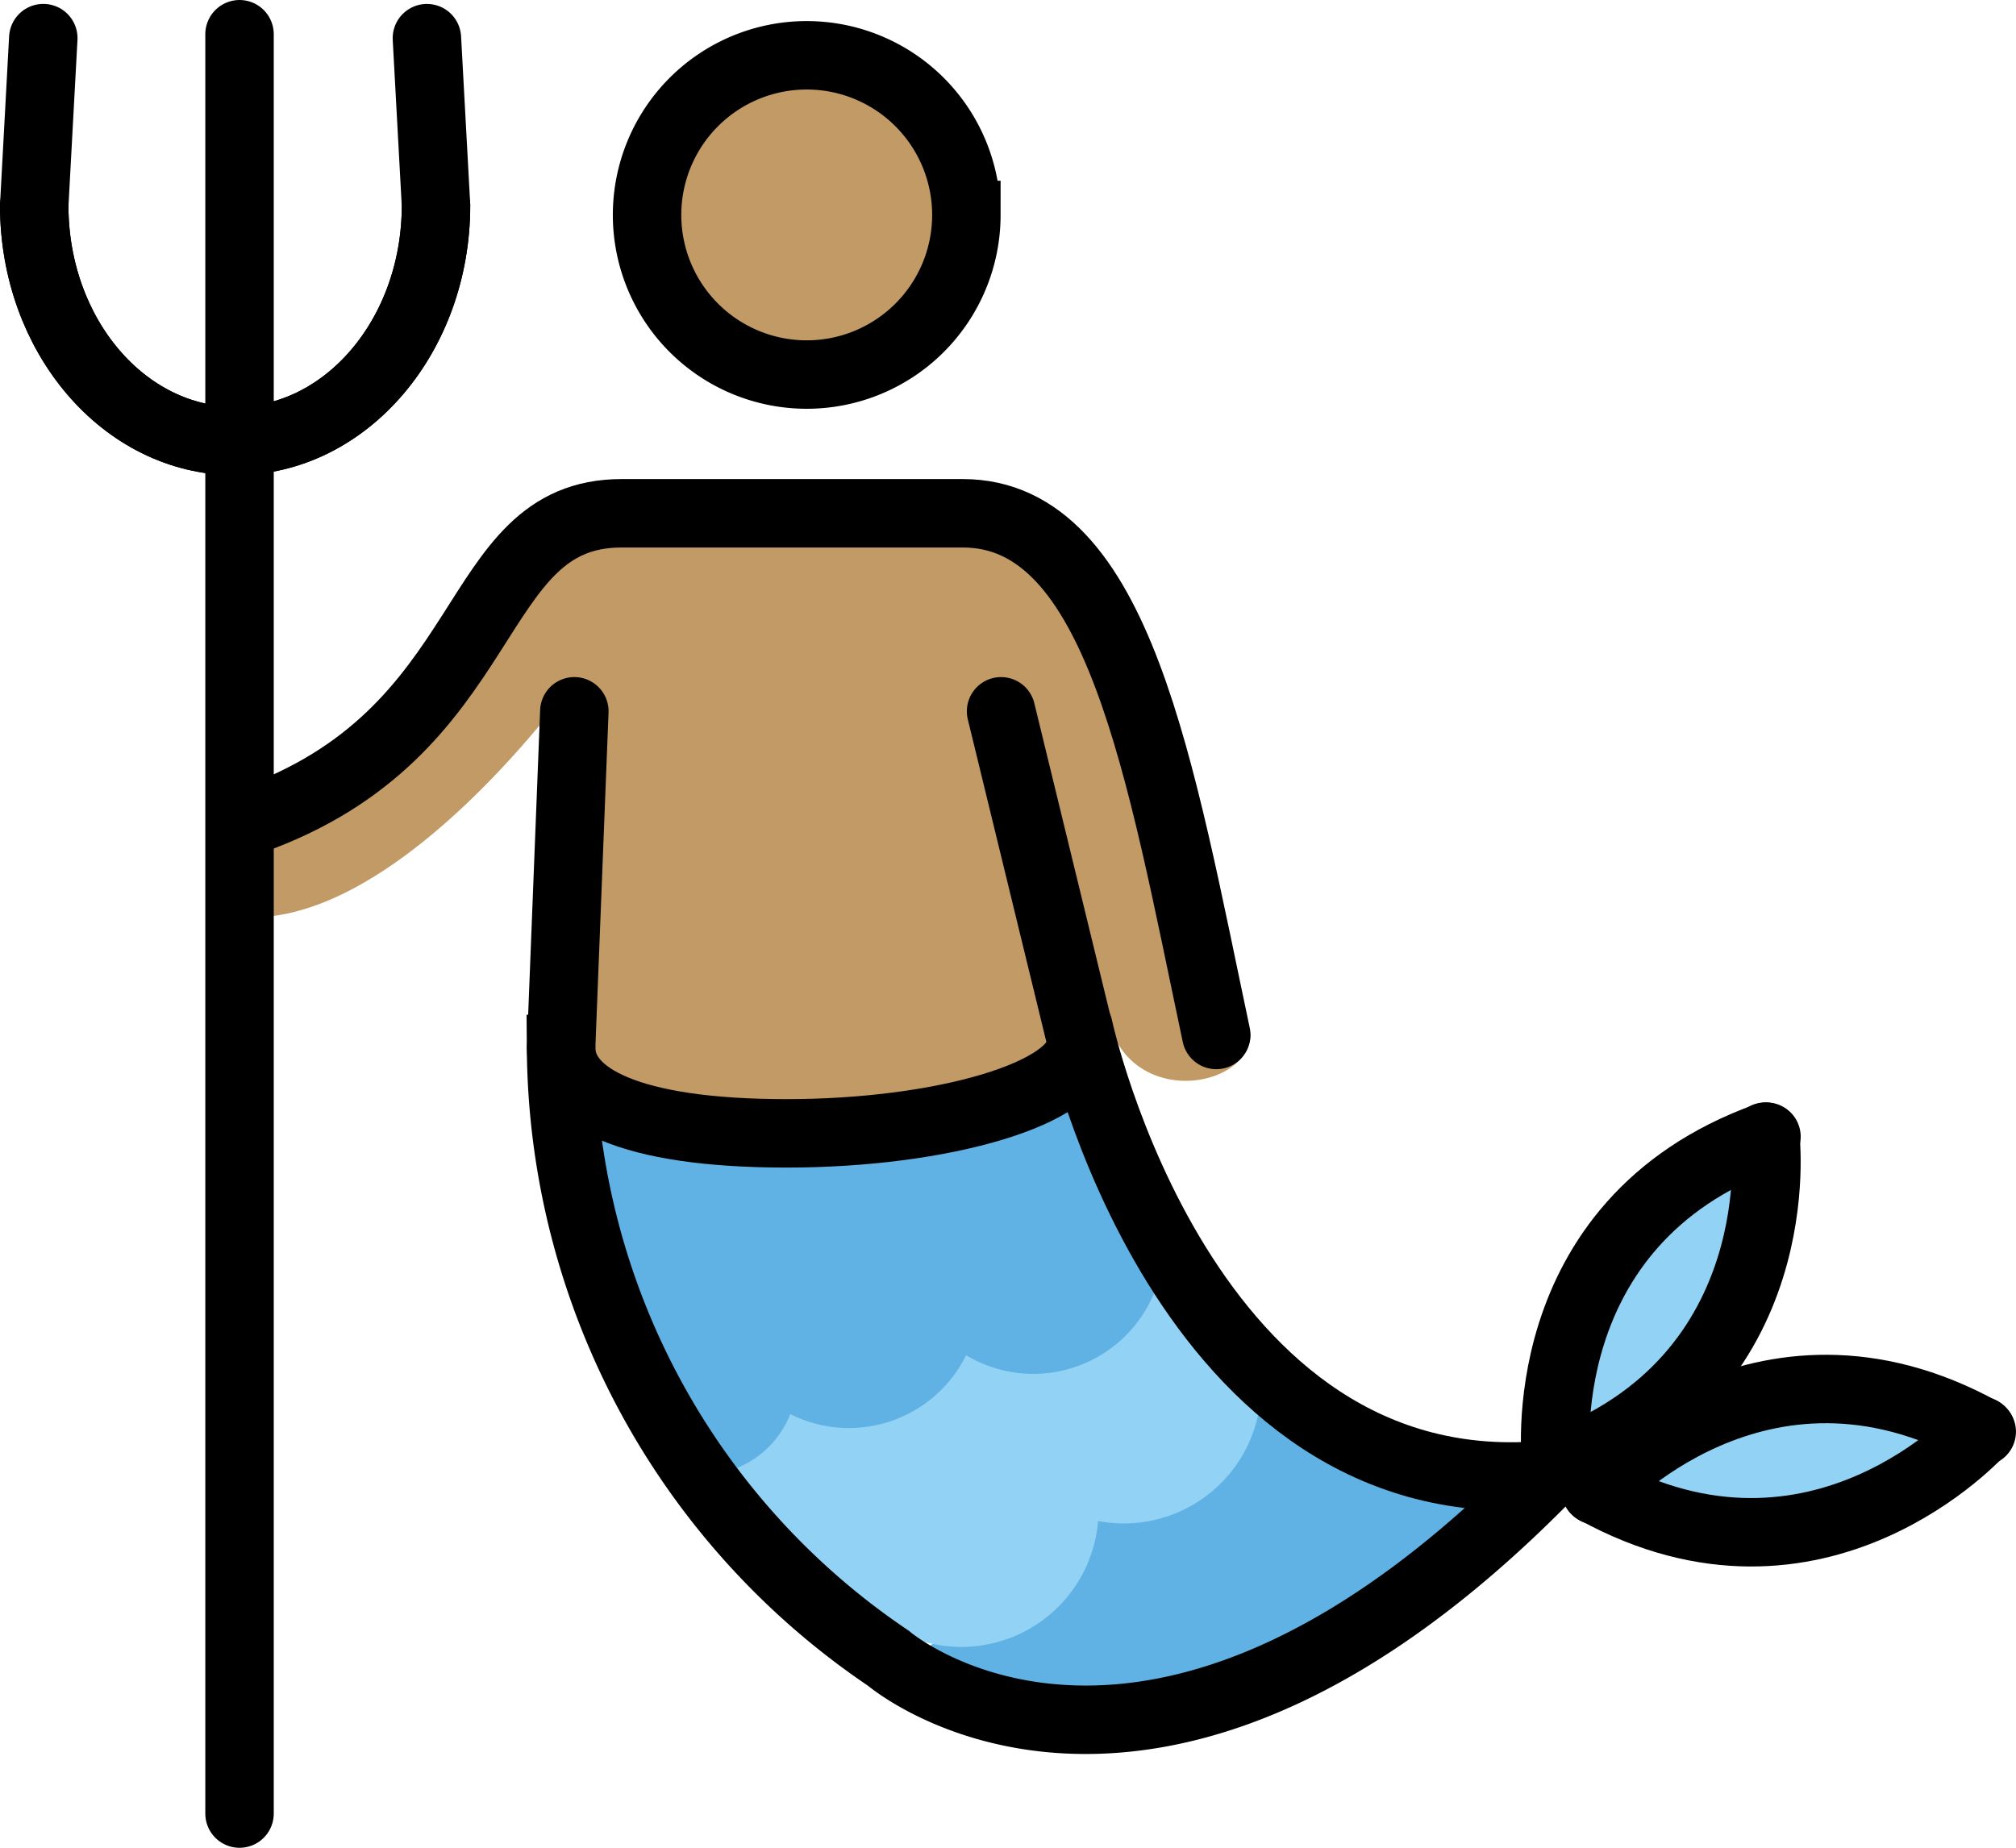 <?xml version="1.0" encoding="UTF-8" standalone="no"?>
<svg
   id="emoji"
   viewBox="0 0 58.907 54"
   version="1.1"
   sodipodi:docname="1f9dc-1f3fd-200d-2642-fe0f.svg"
   width="58.907"
   height="54"
   xmlns:inkscape="http://www.inkscape.org/namespaces/inkscape"
   xmlns:sodipodi="http://sodipodi.sourceforge.net/DTD/sodipodi-0.dtd"
   xmlns="http://www.w3.org/2000/svg"
   xmlns:svg="http://www.w3.org/2000/svg">
  <defs
     id="defs23" />
  <sodipodi:namedview
     id="namedview23"
     pagecolor="#ffffff"
     bordercolor="#000000"
     borderopacity="0.25"
     inkscape:showpageshadow="2"
     inkscape:pageopacity="0.0"
     inkscape:pagecheckerboard="0"
     inkscape:deskcolor="#d1d1d1" />
  <g
     id="color"
     transform="translate(-7.957,-10.363)">
    <path
       fill="#61b2e4"
       d="m 33.892,59.467 10.457,-8.456 8.047,3.77 c 0,0 -8.818,11.164 -18.504,4.686 z"
       id="path1" />
    <path
       fill="#92d3f5"
       d="m 26.857,51.72 a 3.364,3.364 0 0 0 2.631,-2.907 c 0.486,-2.61 3.855,2.765 4.943,-1.647 0,0 6.944,1.493 6.043,-2.197 l 4.106,5.176 c 0,0 -1.657,4.155 -5.894,3.113 0,0 1.43,5.9 -3.445,4.23 0,0 0.646,1.893 -3.547,0.129 z"
       id="path2" />
    <path
       fill="none"
       stroke="#92d3f5"
       stroke-linecap="round"
       stroke-miterlimit="10"
       stroke-width="2"
       d="m 38.671,53.009 a 3.01,3.01 0 0 1 -4.747,3.608"
       id="path3" />
    <path
       fill="none"
       stroke="#92d3f5"
       stroke-linecap="round"
       stroke-miterlimit="10"
       stroke-width="2"
       d="m 43.423,49.399 a 3.013,3.013 0 0 1 -4.752,3.61"
       id="path4" />
    <path
       fill="none"
       stroke="#61b2e4"
       stroke-linecap="round"
       stroke-miterlimit="10"
       stroke-width="2"
       d="m 30.152,49.285 c 0.358,1.373 0.087,2.692 -1.231,3.129 -1.32,0.439 -1.505,-1.034 -1.863,-2.409"
       id="path5" />
    <path
       fill="none"
       stroke="#61b2e4"
       stroke-linecap="round"
       stroke-miterlimit="10"
       stroke-width="2"
       d="m 35.519,47.699 a 2.816,2.816 0 0 1 -5.386,1.586"
       id="path6" />
    <path
       fill="none"
       stroke="#61b2e4"
       stroke-linecap="round"
       stroke-miterlimit="10"
       stroke-width="2"
       d="m 40.907,46.111 a 2.817,2.817 0 0 1 -5.388,1.588"
       id="path7" />
    <path
       fill="#61b2e4"
       d="m 23.648,42.714 c 0,0 0.115,2.516 1.647,0.347 1.533,-2.169 5.842,3.353 8.675,-0.203 0,0 4.771,2.312 5.493,-1.416 L 41.428,46.5 c 0,0 -2.342,4.425 -5.753,1.706 0,0 -1.619,4.714 -5.35,1.157 0,0 -0.327,5.076 -4.664,1.144 z"
       id="path8" />
    <path
       fill="#92d3f5"
       d="m 59.26,43.908 c 2.009,0.915 -3.162,9.868 -5.707,9.252 -2.545,-0.616 4.01,-10.021 5.707,-9.252 z"
       id="path9" />
    <path
       fill="#92d3f5"
       d="m 53.767,53.939 c -1.139,-2.356 10.29,-3.266 10.771,-1.467 0.571,2.136 -9.631,3.824 -10.771,1.467"
       id="path10" />
  </g>
  <g
     id="skin"
     transform="translate(-7.957,-10.363)">
    <path
       fill="#c19a65"
       d="m 36.345,16.634 a 4.768,4.768 0 1 1 0,-6e-4 z"
       id="path11" />
    <path
       fill="#c19a65"
       d="m 24.718,30.291 c 0,0 -5.307,7.476 -9.965,6.844 l -0.158,-2.999 c 0,0 3.869,-0.08 9.871,-8.292 l 12.396,-0.632 c 0,0 3.632,1.343 4.896,6.633 0.781,3.272 1.369,5.945 2.178,7.28 a 4.295,4.295 0 0 1 0.563,1.485 c -0.077,1.586 -3.501,2.128 -4.154,-0.434 -1.815,-2.371 -1.527,2.612 -1.527,2.612 l -14.589,0.452"
       id="path12" />
  </g>
  <g
     id="line"
     transform="translate(-7.957,-10.363)">
    <path
       fill="none"
       stroke="#000000"
       stroke-linecap="round"
       stroke-miterlimit="10"
       stroke-width="2"
       d="M 15.237,34.359 C 22.563,31.79 21.549,25.363 26.12,25.363 h 9.97 c 4.571,0 5.774,7.548 7.406,15.246"
       id="path13" />
    <path
       fill="none"
       stroke="#000000"
       stroke-linecap="round"
       stroke-miterlimit="10"
       stroke-width="2"
       d="m 24.739,31.15 -0.388,9.867 a 21.666,21.666 0 0 0 9.563,17.805 c 0,0 7.697,6.609 19.438,-5.503"
       id="path14" />
    <line
       x1="39.473"
       x2="37.208"
       y1="40.452"
       y2="31.15"
       fill="none"
       stroke="#000000"
       stroke-linecap="round"
       stroke-miterlimit="10"
       stroke-width="2"
       id="line14" />
    <path
       fill="none"
       stroke="#000000"
       stroke-linecap="round"
       stroke-miterlimit="10"
       stroke-width="2"
       d="M 53.236,53.456 C 42.506,54.506 39.473,40.395 39.473,40.395"
       id="path15" />
    <line
       x1="14.956"
       x2="14.956"
       y1="63.363"
       y2="11.363"
       fill="none"
       stroke="#000000"
       stroke-linecap="round"
       stroke-linejoin="round"
       stroke-width="2"
       id="line15" />
    <path
       fill="none"
       stroke="#000000"
       stroke-linecap="round"
       stroke-miterlimit="10"
       stroke-width="2"
       d="m 8.957,16.368 c 0,3.8 2.628,6.882 5.87,6.882 3.242,0 5.87,-3.082 5.87,-6.882 L 20.431,11.478"
       id="path16" />
    <path
       fill="none"
       stroke="#000000"
       stroke-linecap="round"
       stroke-miterlimit="10"
       stroke-width="2"
       d="m 20.697,16.368 c 0,3.8 -2.628,6.882 -5.87,6.882 -3.242,0 -5.87,-3.082 -5.87,-6.882 l 0.265,-4.891"
       id="path17" />
    <path
       fill="none"
       stroke="#000000"
       stroke-linecap="round"
       stroke-miterlimit="10"
       stroke-width="2"
       d="m 53.43,53.185 c 0,0 -0.856,-7.077 6.143,-9.604"
       id="path18" />
    <path
       fill="none"
       stroke="#000000"
       stroke-linecap="round"
       stroke-miterlimit="10"
       stroke-width="2"
       d="m 59.539,43.58 c 0,0 0.857,7.076 -6.141,9.604"
       id="path19" />
    <path
       fill="none"
       stroke="#000000"
       stroke-linecap="round"
       stroke-miterlimit="10"
       stroke-width="2"
       d="m 54.593,53.92 c 0,0 4.755,-5.311 11.27,-1.717"
       id="path20" />
    <path
       fill="none"
       stroke="#000000"
       stroke-linecap="round"
       stroke-miterlimit="10"
       stroke-width="2"
       d="m 65.84,52.178 c 0,0 -4.753,5.31 -11.27,1.716"
       id="path21" />
    <path
       fill="none"
       stroke="#000000"
       stroke-linecap="round"
       stroke-miterlimit="10"
       stroke-width="2"
       d="m 39.533,40.86 c 0,1.444 -4.007,2.624 -8.595,2.624 -4.592,0 -6.586,-1.063 -6.586,-2.508"
       id="path22" />
    <path
       fill="none"
       stroke="#000000"
       stroke-miterlimit="10"
       stroke-width="2"
       d="m 36.194,16.644 a 4.665,4.665 0 1 1 -4.666,-4.665 h 9e-4 a 4.666,4.666 0 0 1 4.665,4.665 z"
       id="path23" />
  </g>
</svg>
